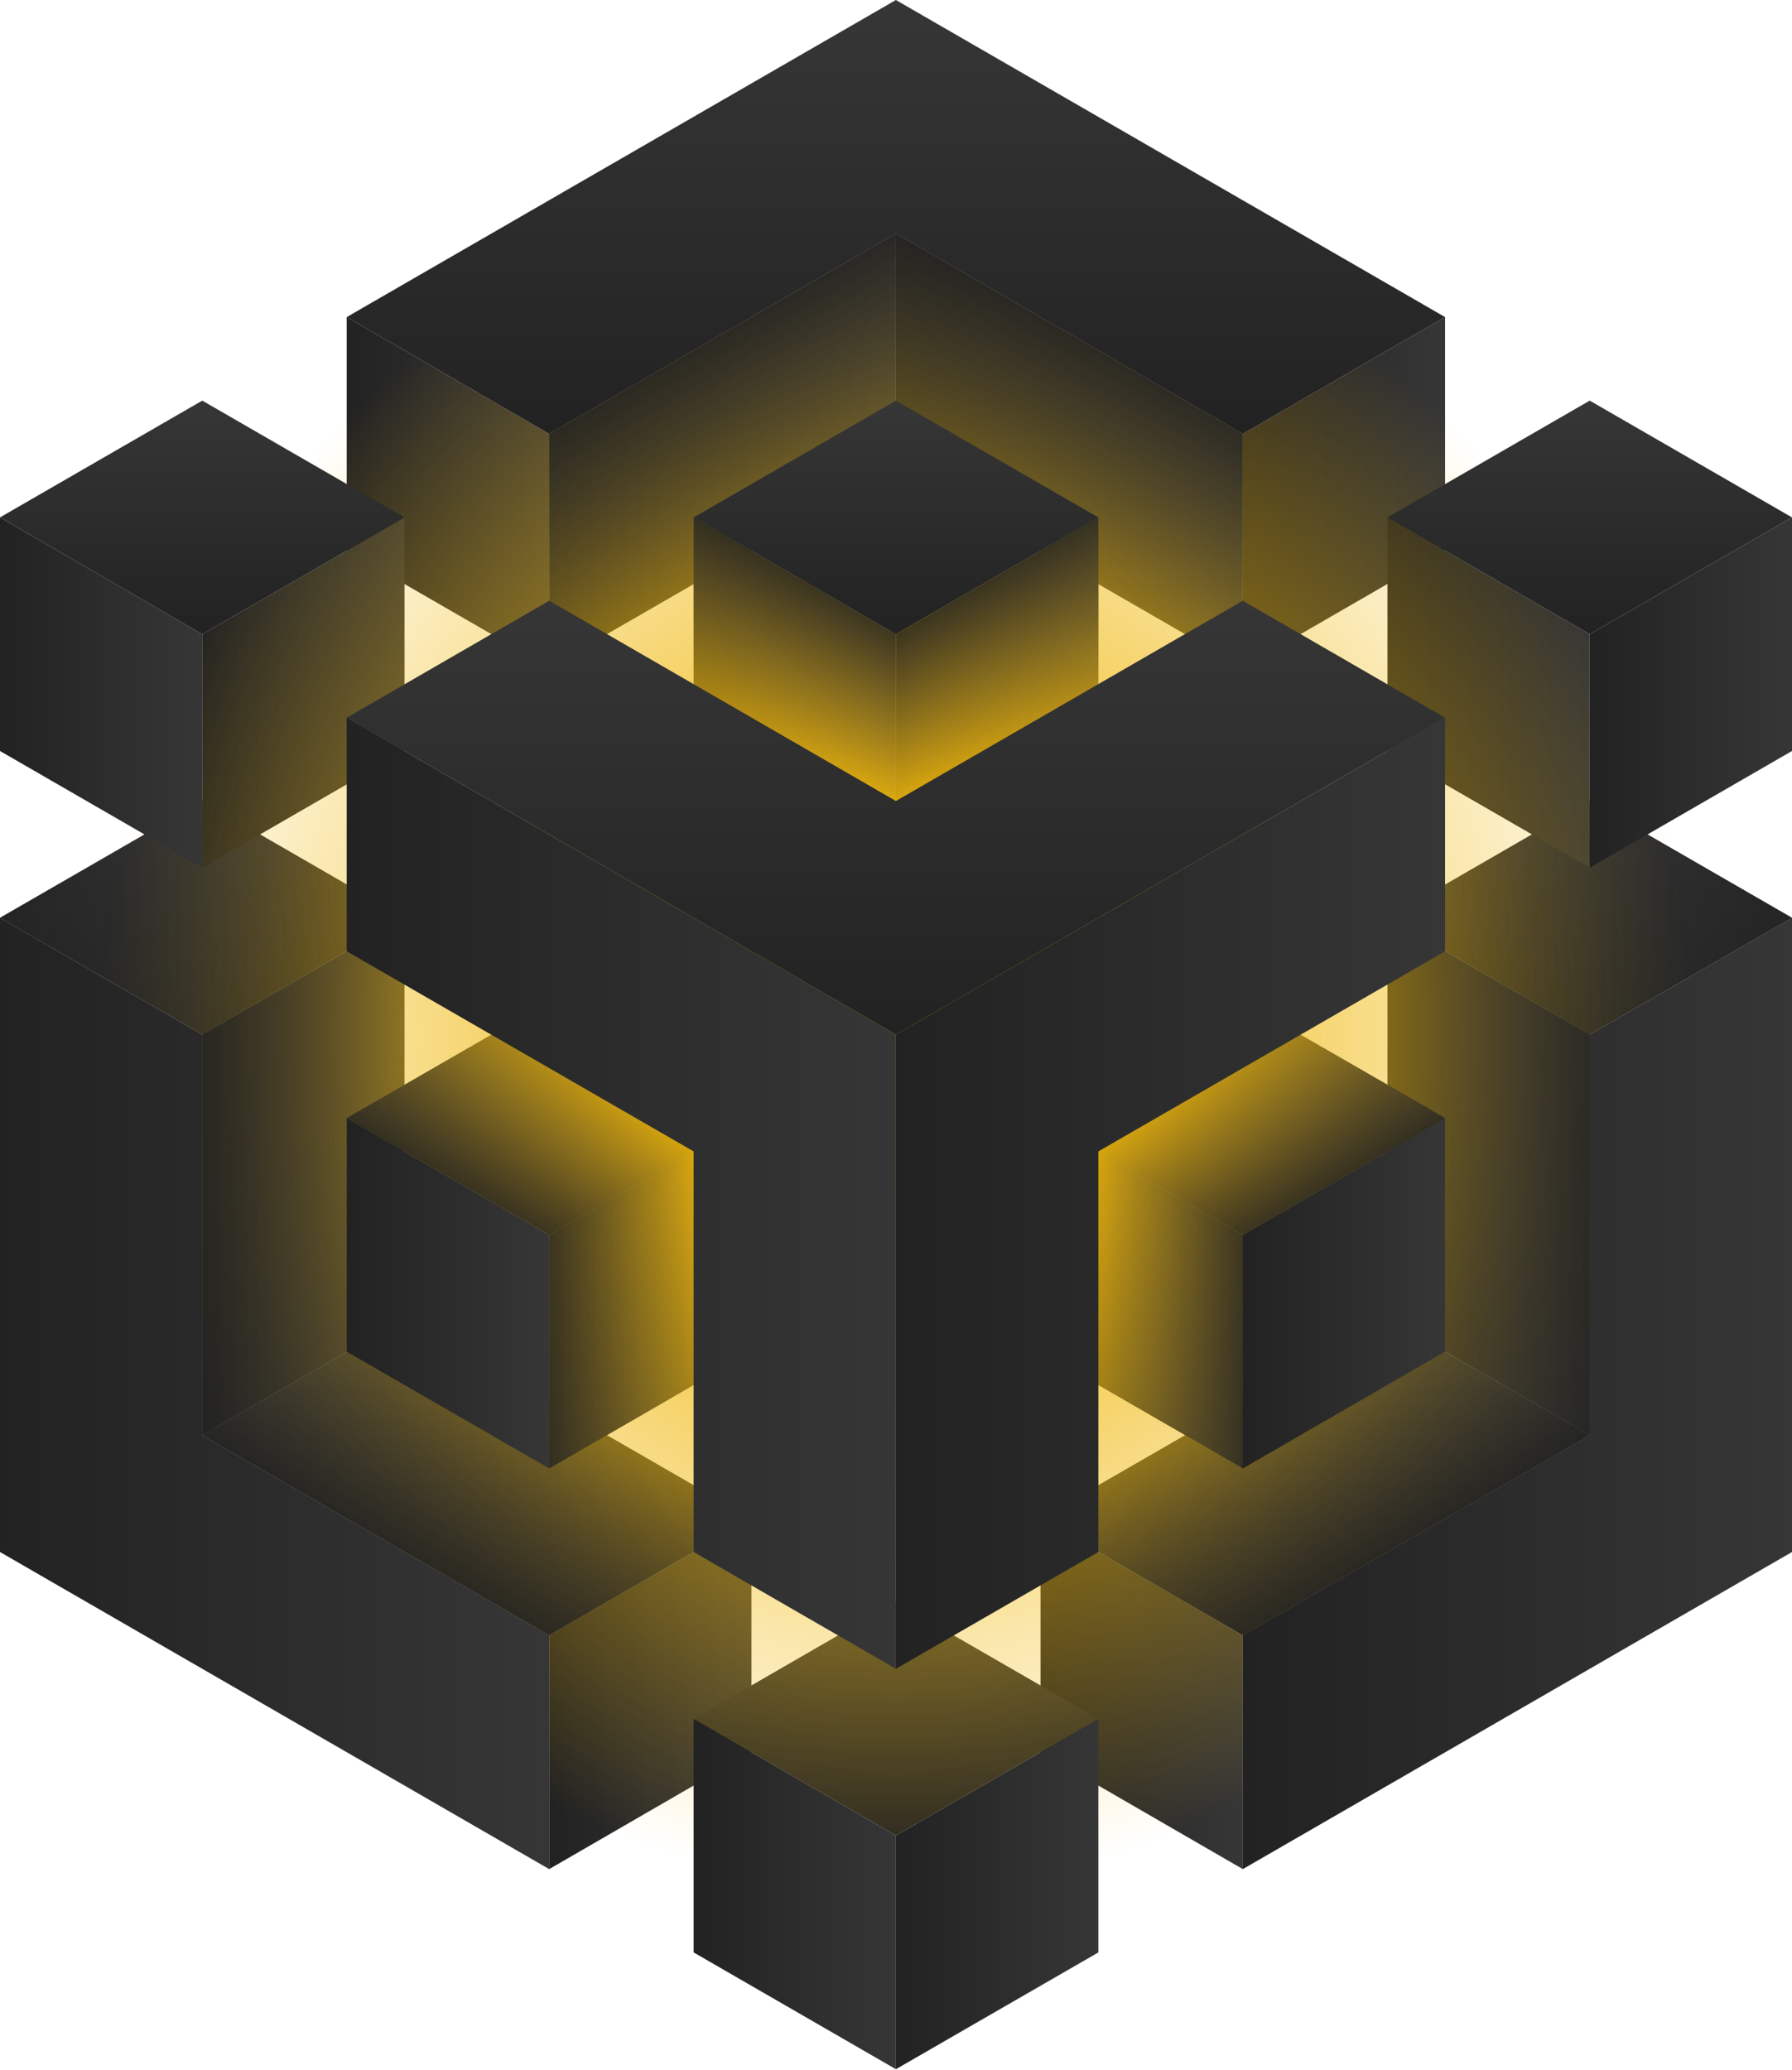 <svg width="824" height="952" viewBox="0 0 824 952" fill="none" xmlns="http://www.w3.org/2000/svg">
<path d="M637.977 606.274V422.051L730.989 475.758V659.98L637.977 606.274Z" fill="url(#paint0_linear)"/>
<path d="M478.458 805.697V698.284L571.469 751.991V859.504L478.458 805.697Z" fill="url(#paint1_linear)"/>
<path d="M637.977 422.052L730.989 475.759L824 422.052L730.989 368.345L637.977 422.052Z" fill="url(#paint2_linear)"/>
<path d="M252.531 199.525V306.938L159.419 253.232V145.818L252.531 199.525Z" fill="url(#paint3_linear)"/>
<path d="M0 422.052L93.011 475.759L186.023 422.052L93.011 368.345L0 422.052Z" fill="url(#paint4_linear)"/>
<path d="M571.469 199.525V306.938L664.481 253.232V145.818L571.469 199.525Z" fill="url(#paint5_linear)"/>
<path d="M730.989 291.636V399.049L637.977 345.342V237.929L730.989 291.636Z" fill="url(#paint6_linear)"/>
<path d="M252.531 199.525V306.938L411.95 214.926V107.413L252.531 199.525Z" fill="url(#paint7_linear)"/>
<path d="M571.469 199.525V306.938L411.95 214.926V107.413L571.469 199.525Z" fill="url(#paint8_linear)"/>
<path d="M345.542 805.697V698.284L252.531 751.991V859.504L345.542 805.697Z" fill="url(#paint9_linear)"/>
<path d="M411.95 844.102L505.061 790.396L411.95 736.689L318.939 790.396L411.95 844.102Z" fill="url(#paint10_linear)"/>
<path d="M252.531 751.991L345.542 698.284L186.023 606.273L93.011 659.979L252.531 751.991Z" fill="url(#paint11_linear)"/>
<path d="M571.469 567.869L664.481 514.163L571.469 460.456L478.458 514.163L571.469 567.869Z" fill="url(#paint12_linear)"/>
<path d="M571.469 751.991L730.989 659.979L637.977 606.273L478.458 698.284L571.469 751.991Z" fill="url(#paint13_linear)"/>
<path d="M478.458 621.575V514.162L571.469 567.869V675.282L478.458 621.575Z" fill="url(#paint14_linear)"/>
<path d="M411.95 291.636V399.049L318.939 345.342V237.929L411.95 291.636Z" fill="url(#paint15_linear)"/>
<path d="M411.95 291.636V399.049L505.061 345.342V237.929L411.95 291.636Z" fill="url(#paint16_linear)"/>
<path d="M345.542 621.575V514.162L252.531 567.869V675.282L345.542 621.575Z" fill="url(#paint17_linear)"/>
<path d="M186.023 606.274V422.051L93.011 475.758V659.98L186.023 606.274Z" fill="url(#paint18_linear)"/>
<path d="M252.531 567.869L345.542 514.163L252.531 460.456L159.419 514.163L252.531 567.869Z" fill="url(#paint19_linear)"/>
<path d="M93.011 291.636V399.049L186.023 345.342V237.929L93.011 291.636Z" fill="url(#paint20_linear)"/>
<path d="M411.75 870.205C613.082 870.205 776.294 693.56 776.294 475.657C776.294 257.755 613.082 81.109 411.75 81.109C210.418 81.109 47.206 257.755 47.206 475.657C47.206 693.56 210.418 870.205 411.75 870.205Z" fill="url(#paint21_radial)"/>
<path d="M318.939 237.928L411.95 291.635L505.061 237.928L411.95 184.222L318.939 237.928Z" fill="url(#paint22_linear)"/>
<path d="M730.989 291.636V399.049L824 345.342V237.929L730.989 291.636Z" fill="url(#paint23_linear)"/>
<path d="M0 345.342L93.011 399.049V291.636L0 237.929V345.342Z" fill="url(#paint24_linear)"/>
<path d="M411.95 844.103V951.516L505.061 897.81V790.397L411.95 844.103Z" fill="url(#paint25_linear)"/>
<path d="M571.469 567.869V675.282L664.481 621.575V514.162L571.469 567.869Z" fill="url(#paint26_linear)"/>
<path d="M730.989 475.758V659.98L571.469 751.991V859.504L824 713.687V422.051L730.989 475.758Z" fill="url(#paint27_linear)"/>
<path d="M318.939 897.81L411.95 951.516V844.103L318.939 790.397V897.81Z" fill="url(#paint28_linear)"/>
<path d="M159.419 621.575L252.531 675.282V567.869L159.419 514.162V621.575Z" fill="url(#paint29_linear)"/>
<path d="M0 713.687L252.531 859.504V751.991L93.011 659.98V475.758L0 422.051V713.687Z" fill="url(#paint30_linear)"/>
<path d="M0 237.928L93.011 291.635L186.023 237.928L93.011 184.222L0 237.928Z" fill="url(#paint31_linear)"/>
<path d="M637.977 237.928L730.989 291.635L824 237.928L730.989 184.222L637.977 237.928Z" fill="url(#paint32_linear)"/>
<path d="M411.95 0L159.419 145.818L252.531 199.524L411.95 107.413L571.469 199.524L664.481 145.818L411.95 0Z" fill="url(#paint33_linear)"/>
<path d="M411.95 475.758V767.393L505.061 713.687V529.464L664.481 437.453V330.04L411.95 475.758Z" fill="url(#paint34_linear)"/>
<path d="M159.419 437.453L318.939 529.464V713.687L411.95 767.393V475.758L159.419 330.04V437.453Z" fill="url(#paint35_linear)"/>
<path d="M411.95 368.344L252.531 276.233L159.419 330.039L411.95 475.757L664.481 330.039L571.469 276.233L411.95 368.344Z" fill="url(#paint36_linear)"/>
<path d="M159.419 514.162L252.531 567.868L318.939 529.464L225.927 475.757L159.419 514.162Z" fill="url(#paint37_linear)"/>
<path d="M0.1 422.051L93.211 475.757L159.619 437.452L159.419 406.749L119.615 383.746L93.011 398.948L66.608 383.746L0.1 422.051Z" fill="url(#paint38_linear)"/>
<path d="M252.531 567.869V675.282L318.939 636.978V529.465L252.531 567.869Z" fill="url(#paint39_linear)"/>
<path d="M411.95 107.413L252.531 199.525V276.234L279.034 291.636L318.939 268.633V237.929L411.95 184.223V107.413Z" fill="url(#paint40_linear)"/>
<path d="M411.95 107.413L571.469 199.525V276.234L544.866 291.636L505.061 268.633V237.929L411.95 184.223V107.413Z" fill="url(#paint41_linear)"/>
<path d="M411.95 291.636L318.939 237.929V314.639L411.95 368.345V291.636Z" fill="url(#paint42_linear)"/>
<path d="M159.419 437.453L186.023 452.755V498.761L159.419 514.163V621.576L93.011 659.981V475.758L159.419 437.453Z" fill="url(#paint43_linear)"/>
<path d="M93.011 659.98L252.531 751.991L318.939 713.687V682.983L279.134 660.18L252.531 675.282L159.419 621.575L93.011 659.98Z" fill="url(#paint44_linear)"/>
<path d="M664.581 514.162L571.569 567.868L505.061 529.464L598.173 475.757L664.581 514.162Z" fill="url(#paint45_linear)"/>
<path d="M823.9 422.051L730.889 475.757L664.481 437.452L664.581 406.749L704.485 383.746L731.089 398.948L757.492 383.746L823.9 422.051Z" fill="url(#paint46_linear)"/>
<path d="M571.569 567.869V675.282L505.161 636.978L505.061 529.465L571.569 567.869Z" fill="url(#paint47_linear)"/>
<path d="M412.05 291.636L505.061 237.929L505.161 314.639L412.05 368.345V291.636Z" fill="url(#paint48_linear)"/>
<path d="M664.581 437.453L637.977 452.755V498.761L664.581 514.163V621.576L731.089 659.981V475.758L664.581 437.453Z" fill="url(#paint49_linear)"/>
<path d="M731.089 659.98L571.569 751.991L505.061 713.687V682.983L544.966 660.18L571.569 675.282L664.581 621.575L731.089 659.98Z" fill="url(#paint50_linear)"/>
<defs>
<linearGradient id="paint0_linear" x1="637.938" y1="541.013" x2="730.974" y2="541.013" gradientUnits="userSpaceOnUse">
<stop stop-color="#222222"/>
<stop offset="1" stop-color="#363636"/>
</linearGradient>
<linearGradient id="paint1_linear" x1="478.447" y1="778.891" x2="571.483" y2="778.891" gradientUnits="userSpaceOnUse">
<stop stop-color="#222222"/>
<stop offset="1" stop-color="#363636"/>
</linearGradient>
<linearGradient id="paint2_linear" x1="730.973" y1="475.788" x2="730.973" y2="368.361" gradientUnits="userSpaceOnUse">
<stop stop-color="#222222"/>
<stop offset="1" stop-color="#363636"/>
</linearGradient>
<linearGradient id="paint3_linear" x1="159.465" y1="226.401" x2="252.501" y2="226.401" gradientUnits="userSpaceOnUse">
<stop stop-color="#222222"/>
<stop offset="1" stop-color="#363636"/>
</linearGradient>
<linearGradient id="paint4_linear" x1="93.009" y1="475.788" x2="93.009" y2="368.361" gradientUnits="userSpaceOnUse">
<stop stop-color="#222222"/>
<stop offset="1" stop-color="#363636"/>
</linearGradient>
<linearGradient id="paint5_linear" x1="571.483" y1="226.401" x2="664.519" y2="226.401" gradientUnits="userSpaceOnUse">
<stop stop-color="#222222"/>
<stop offset="1" stop-color="#363636"/>
</linearGradient>
<linearGradient id="paint6_linear" x1="637.938" y1="318.482" x2="730.974" y2="318.482" gradientUnits="userSpaceOnUse">
<stop stop-color="#222222"/>
<stop offset="1" stop-color="#363636"/>
</linearGradient>
<linearGradient id="paint7_linear" x1="252.501" y1="207.216" x2="411.992" y2="207.216" gradientUnits="userSpaceOnUse">
<stop stop-color="#222222"/>
<stop offset="1" stop-color="#363636"/>
</linearGradient>
<linearGradient id="paint8_linear" x1="411.992" y1="207.216" x2="571.483" y2="207.216" gradientUnits="userSpaceOnUse">
<stop stop-color="#222222"/>
<stop offset="1" stop-color="#363636"/>
</linearGradient>
<linearGradient id="paint9_linear" x1="252.501" y1="778.891" x2="345.537" y2="778.891" gradientUnits="userSpaceOnUse">
<stop stop-color="#222222"/>
<stop offset="1" stop-color="#363636"/>
</linearGradient>
<linearGradient id="paint10_linear" x1="411.992" y1="844.116" x2="411.992" y2="736.688" gradientUnits="userSpaceOnUse">
<stop stop-color="#222222"/>
<stop offset="1" stop-color="#363636"/>
</linearGradient>
<linearGradient id="paint11_linear" x1="219.274" y1="752.034" x2="219.274" y2="606.238" gradientUnits="userSpaceOnUse">
<stop stop-color="#222222"/>
<stop offset="1" stop-color="#363636"/>
</linearGradient>
<linearGradient id="paint12_linear" x1="571.483" y1="567.869" x2="571.483" y2="460.442" gradientUnits="userSpaceOnUse">
<stop stop-color="#222222"/>
<stop offset="1" stop-color="#363636"/>
</linearGradient>
<linearGradient id="paint13_linear" x1="604.71" y1="752.034" x2="604.71" y2="606.238" gradientUnits="userSpaceOnUse">
<stop stop-color="#222222"/>
<stop offset="1" stop-color="#363636"/>
</linearGradient>
<linearGradient id="paint14_linear" x1="478.447" y1="594.727" x2="571.483" y2="594.727" gradientUnits="userSpaceOnUse">
<stop stop-color="#222222"/>
<stop offset="1" stop-color="#363636"/>
</linearGradient>
<linearGradient id="paint15_linear" x1="318.956" y1="318.482" x2="411.992" y2="318.482" gradientUnits="userSpaceOnUse">
<stop stop-color="#222222"/>
<stop offset="1" stop-color="#363636"/>
</linearGradient>
<linearGradient id="paint16_linear" x1="411.992" y1="318.482" x2="505.028" y2="318.482" gradientUnits="userSpaceOnUse">
<stop stop-color="#222222"/>
<stop offset="1" stop-color="#363636"/>
</linearGradient>
<linearGradient id="paint17_linear" x1="252.501" y1="594.727" x2="345.537" y2="594.727" gradientUnits="userSpaceOnUse">
<stop stop-color="#222222"/>
<stop offset="1" stop-color="#363636"/>
</linearGradient>
<linearGradient id="paint18_linear" x1="93.01" y1="541.013" x2="186.046" y2="541.013" gradientUnits="userSpaceOnUse">
<stop stop-color="#222222"/>
<stop offset="1" stop-color="#363636"/>
</linearGradient>
<linearGradient id="paint19_linear" x1="252.501" y1="567.869" x2="252.501" y2="460.442" gradientUnits="userSpaceOnUse">
<stop stop-color="#222222"/>
<stop offset="1" stop-color="#363636"/>
</linearGradient>
<linearGradient id="paint20_linear" x1="93.01" y1="318.482" x2="186.046" y2="318.482" gradientUnits="userSpaceOnUse">
<stop stop-color="#222222"/>
<stop offset="1" stop-color="#363636"/>
</linearGradient>
<radialGradient id="paint21_radial" cx="0" cy="0" r="1" gradientUnits="userSpaceOnUse" gradientTransform="translate(411.773 475.673) scale(364.567 394.564)">
<stop offset="0.178" stop-color="#F0B70B"/>
<stop offset="1" stop-color="#F0B90B" stop-opacity="0"/>
</radialGradient>
<linearGradient id="paint22_linear" x1="411.992" y1="291.624" x2="411.992" y2="184.196" gradientUnits="userSpaceOnUse">
<stop stop-color="#222222"/>
<stop offset="1" stop-color="#363636"/>
</linearGradient>
<linearGradient id="paint23_linear" x1="730.975" y1="318.483" x2="824.011" y2="318.483" gradientUnits="userSpaceOnUse">
<stop stop-color="#222222"/>
<stop offset="1" stop-color="#363636"/>
</linearGradient>
<linearGradient id="paint24_linear" x1="-0.026" y1="318.481" x2="93.011" y2="318.481" gradientUnits="userSpaceOnUse">
<stop stop-color="#222222"/>
<stop offset="1" stop-color="#363636"/>
</linearGradient>
<linearGradient id="paint25_linear" x1="411.991" y1="870.973" x2="505.03" y2="870.973" gradientUnits="userSpaceOnUse">
<stop stop-color="#222222"/>
<stop offset="1" stop-color="#363636"/>
</linearGradient>
<linearGradient id="paint26_linear" x1="571.481" y1="594.726" x2="664.521" y2="594.726" gradientUnits="userSpaceOnUse">
<stop stop-color="#222222"/>
<stop offset="1" stop-color="#363636"/>
</linearGradient>
<linearGradient id="paint27_linear" x1="571.481" y1="640.769" x2="824.011" y2="640.769" gradientUnits="userSpaceOnUse">
<stop stop-color="#222222"/>
<stop offset="1" stop-color="#363636"/>
</linearGradient>
<linearGradient id="paint28_linear" x1="318.956" y1="870.973" x2="411.992" y2="870.973" gradientUnits="userSpaceOnUse">
<stop stop-color="#222222"/>
<stop offset="1" stop-color="#363636"/>
</linearGradient>
<linearGradient id="paint29_linear" x1="159.465" y1="594.726" x2="252.501" y2="594.726" gradientUnits="userSpaceOnUse">
<stop stop-color="#222222"/>
<stop offset="1" stop-color="#363636"/>
</linearGradient>
<linearGradient id="paint30_linear" x1="-0.026" y1="640.77" x2="252.501" y2="640.77" gradientUnits="userSpaceOnUse">
<stop stop-color="#222222"/>
<stop offset="1" stop-color="#363636"/>
</linearGradient>
<linearGradient id="paint31_linear" x1="93.009" y1="291.624" x2="93.009" y2="184.196" gradientUnits="userSpaceOnUse">
<stop stop-color="#222222"/>
<stop offset="1" stop-color="#363636"/>
</linearGradient>
<linearGradient id="paint32_linear" x1="730.974" y1="291.624" x2="730.974" y2="184.196" gradientUnits="userSpaceOnUse">
<stop stop-color="#222222"/>
<stop offset="1" stop-color="#363636"/>
</linearGradient>
<linearGradient id="paint33_linear" x1="411.992" y1="199.541" x2="411.992" y2="0.032" gradientUnits="userSpaceOnUse">
<stop stop-color="#222222"/>
<stop offset="1" stop-color="#363636"/>
</linearGradient>
<linearGradient id="paint34_linear" x1="411.991" y1="548.686" x2="664.521" y2="548.686" gradientUnits="userSpaceOnUse">
<stop stop-color="#222222"/>
<stop offset="1" stop-color="#363636"/>
</linearGradient>
<linearGradient id="paint35_linear" x1="159.465" y1="548.686" x2="411.992" y2="548.686" gradientUnits="userSpaceOnUse">
<stop stop-color="#222222"/>
<stop offset="1" stop-color="#363636"/>
</linearGradient>
<linearGradient id="paint36_linear" x1="411.992" y1="475.789" x2="411.992" y2="276.277" gradientUnits="userSpaceOnUse">
<stop stop-color="#222222"/>
<stop offset="1" stop-color="#363636"/>
</linearGradient>
<linearGradient id="paint37_linear" x1="222.597" y1="550.605" x2="255.825" y2="493.054" gradientUnits="userSpaceOnUse">
<stop stop-color="#222222" stop-opacity="0.8"/>
<stop offset="1" stop-color="#363636" stop-opacity="0"/>
</linearGradient>
<linearGradient id="paint38_linear" x1="0.138" y1="429.748" x2="159.629" y2="429.748" gradientUnits="userSpaceOnUse">
<stop stop-color="#222222" stop-opacity="0.8"/>
<stop offset="1" stop-color="#363636" stop-opacity="0"/>
</linearGradient>
<linearGradient id="paint39_linear" x1="252.551" y1="602.467" x2="319.004" y2="602.466" gradientUnits="userSpaceOnUse">
<stop stop-color="#222222" stop-opacity="0.8"/>
<stop offset="1" stop-color="#363636" stop-opacity="0"/>
</linearGradient>
<linearGradient id="paint40_linear" x1="315.762" y1="163.178" x2="362.279" y2="243.75" gradientUnits="userSpaceOnUse">
<stop stop-color="#222222" stop-opacity="0.8"/>
<stop offset="1" stop-color="#363636" stop-opacity="0"/>
</linearGradient>
<linearGradient id="paint41_linear" x1="508.193" y1="163.163" x2="461.676" y2="243.735" gradientUnits="userSpaceOnUse">
<stop stop-color="#222222" stop-opacity="0.8"/>
<stop offset="1" stop-color="#363636" stop-opacity="0"/>
</linearGradient>
<linearGradient id="paint42_linear" x1="382.086" y1="274.359" x2="348.859" y2="331.91" gradientUnits="userSpaceOnUse">
<stop stop-color="#222222" stop-opacity="0.8"/>
<stop offset="1" stop-color="#363636" stop-opacity="0"/>
</linearGradient>
<linearGradient id="paint43_linear" x1="93.055" y1="548.754" x2="186.096" y2="548.753" gradientUnits="userSpaceOnUse">
<stop stop-color="#222222" stop-opacity="0.8"/>
<stop offset="1" stop-color="#363636" stop-opacity="0"/>
</linearGradient>
<linearGradient id="paint44_linear" x1="189.368" y1="715.586" x2="235.887" y2="635.012" gradientUnits="userSpaceOnUse">
<stop stop-color="#222222" stop-opacity="0.8"/>
<stop offset="1" stop-color="#363636" stop-opacity="0"/>
</linearGradient>
<linearGradient id="paint45_linear" x1="601.469" y1="550.605" x2="568.242" y2="493.054" gradientUnits="userSpaceOnUse">
<stop stop-color="#222222" stop-opacity="0.8"/>
<stop offset="1" stop-color="#363636" stop-opacity="0"/>
</linearGradient>
<linearGradient id="paint46_linear" x1="823.928" y1="429.748" x2="664.437" y2="429.748" gradientUnits="userSpaceOnUse">
<stop stop-color="#222222" stop-opacity="0.8"/>
<stop offset="1" stop-color="#363636" stop-opacity="0"/>
</linearGradient>
<linearGradient id="paint47_linear" x1="571.493" y1="602.48" x2="505.04" y2="602.479" gradientUnits="userSpaceOnUse">
<stop stop-color="#222222" stop-opacity="0.8"/>
<stop offset="1" stop-color="#363636" stop-opacity="0"/>
</linearGradient>
<linearGradient id="paint48_linear" x1="441.98" y1="274.359" x2="475.208" y2="331.91" gradientUnits="userSpaceOnUse">
<stop stop-color="#222222" stop-opacity="0.8"/>
<stop offset="1" stop-color="#363636" stop-opacity="0"/>
</linearGradient>
<linearGradient id="paint49_linear" x1="730.989" y1="548.767" x2="637.948" y2="548.766" gradientUnits="userSpaceOnUse">
<stop stop-color="#222222" stop-opacity="0.8"/>
<stop offset="1" stop-color="#363636" stop-opacity="0"/>
</linearGradient>
<linearGradient id="paint50_linear" x1="634.699" y1="715.586" x2="588.18" y2="635.012" gradientUnits="userSpaceOnUse">
<stop stop-color="#222222" stop-opacity="0.8"/>
<stop offset="1" stop-color="#363636" stop-opacity="0"/>
</linearGradient>
</defs>
</svg>
